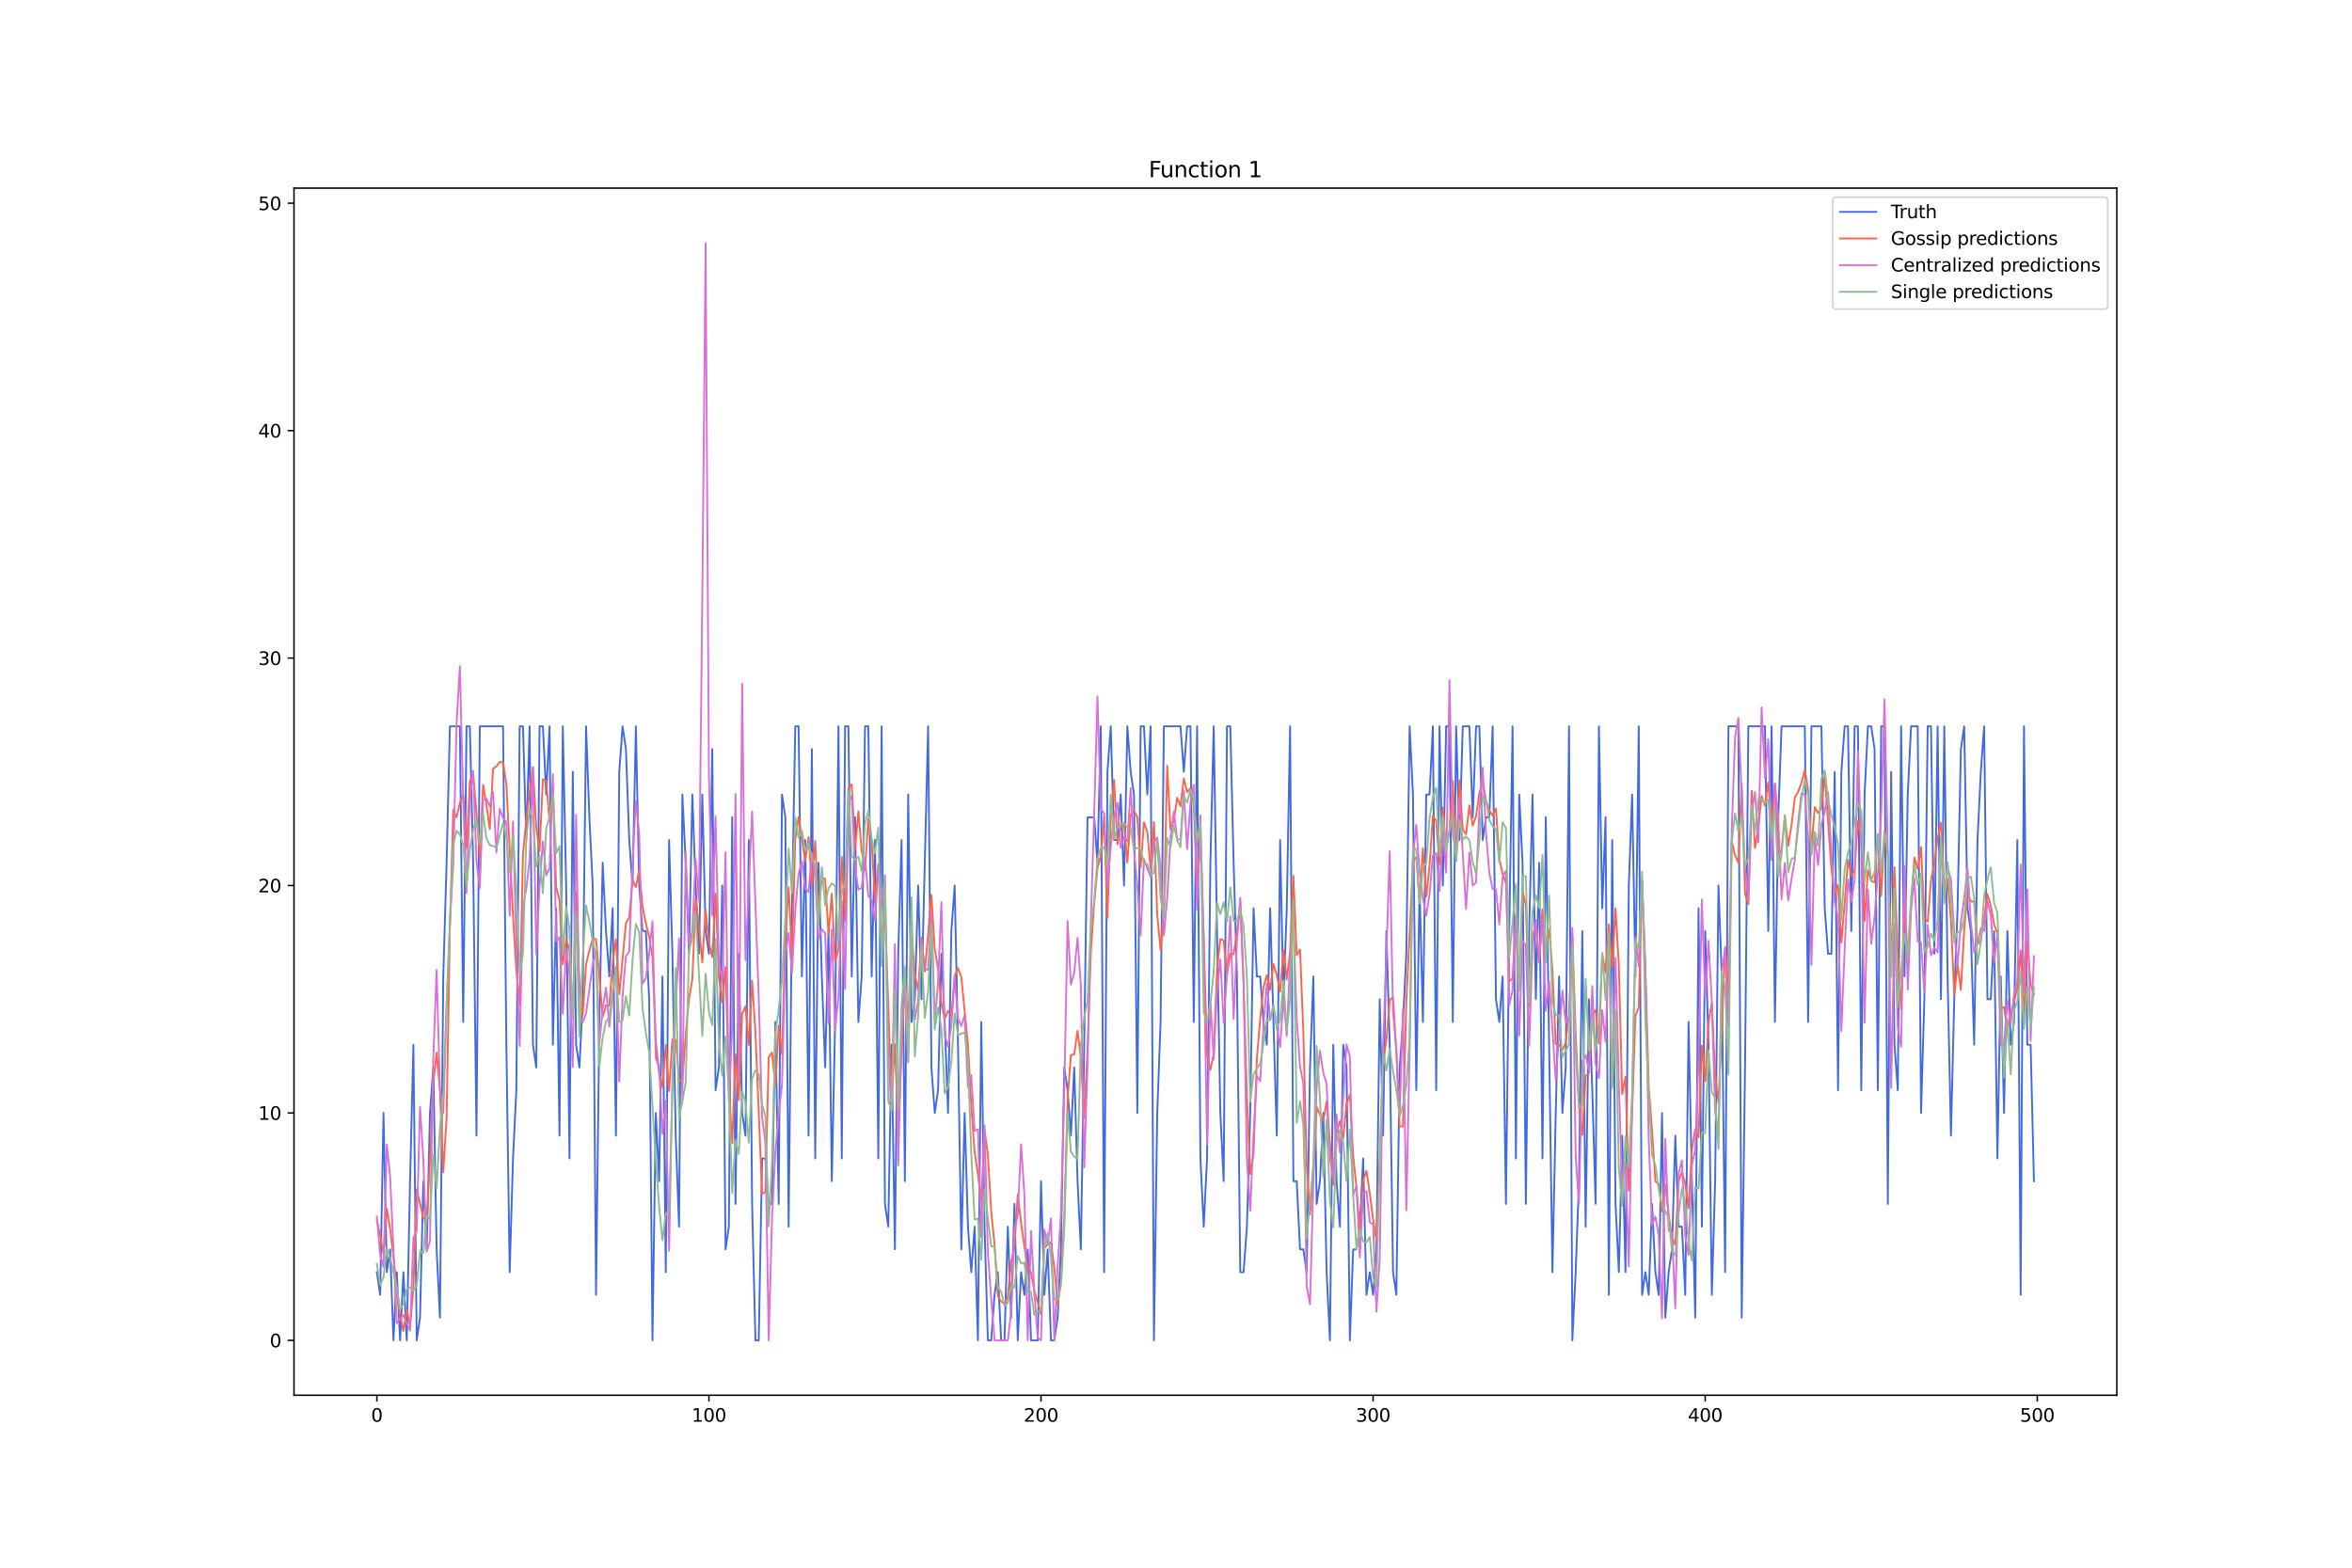 <?xml version="1.0" encoding="utf-8" standalone="no"?>
<!DOCTYPE svg PUBLIC "-//W3C//DTD SVG 1.1//EN"
  "http://www.w3.org/Graphics/SVG/1.1/DTD/svg11.dtd">
<svg xmlns:xlink="http://www.w3.org/1999/xlink" width="1296pt" height="864pt" viewBox="0 0 1296 864" xmlns="http://www.w3.org/2000/svg" version="1.1">
 <defs>
  <style type="text/css">*{stroke-linejoin: round; stroke-linecap: butt}</style>
 </defs>
 <g id="figure_1">
  <g id="patch_1">
   <path d="M 0 864 
L 1296 864 
L 1296 0 
L 0 0 
z
" style="fill: #ffffff"/>
  </g>
  <g id="axes_1">
   <g id="patch_2">
    <path d="M 162 768.96 
L 1166.4 768.96 
L 1166.4 103.68 
L 162 103.68 
z
" style="fill: #ffffff"/>
   </g>
   <g id="matplotlib.axis_1">
    <g id="xtick_1">
     <g id="line2d_1">
      <defs>
       <path id="m478f83da5d" d="M 0 0 
L 0 3.5 
" style="stroke: #000000; stroke-width: 0.8"/>
      </defs>
      <g>
       <use xlink:href="#m478f83da5d" x="207.655" y="768.96" style="stroke: #000000; stroke-width: 0.8"/>
      </g>
     </g>
     <g id="text_1">
      <!-- 0 -->
      <g transform="translate(204.473 783.558) scale(0.1 -0.1)">
       <defs>
        <path id="DejaVuSans-30" d="M 2034 4250 
Q 1547 4250 1301 3770 
Q 1056 3291 1056 2328 
Q 1056 1369 1301 889 
Q 1547 409 2034 409 
Q 2525 409 2770 889 
Q 3016 1369 3016 2328 
Q 3016 3291 2770 3770 
Q 2525 4250 2034 4250 
z
M 2034 4750 
Q 2819 4750 3233 4129 
Q 3647 3509 3647 2328 
Q 3647 1150 3233 529 
Q 2819 -91 2034 -91 
Q 1250 -91 836 529 
Q 422 1150 422 2328 
Q 422 3509 836 4129 
Q 1250 4750 2034 4750 
z
" transform="scale(0.016)"/>
       </defs>
       <use xlink:href="#DejaVuSans-30"/>
      </g>
     </g>
    </g>
    <g id="xtick_2">
     <g id="line2d_2">
      <g>
       <use xlink:href="#m478f83da5d" x="390.639" y="768.96" style="stroke: #000000; stroke-width: 0.8"/>
      </g>
     </g>
     <g id="text_2">
      <!-- 100 -->
      <g transform="translate(381.095 783.558) scale(0.1 -0.1)">
       <defs>
        <path id="DejaVuSans-31" d="M 794 531 
L 1825 531 
L 1825 4091 
L 703 3866 
L 703 4441 
L 1819 4666 
L 2450 4666 
L 2450 531 
L 3481 531 
L 3481 0 
L 794 0 
L 794 531 
z
" transform="scale(0.016)"/>
       </defs>
       <use xlink:href="#DejaVuSans-31"/>
       <use xlink:href="#DejaVuSans-30" x="63.623"/>
       <use xlink:href="#DejaVuSans-30" x="127.246"/>
      </g>
     </g>
    </g>
    <g id="xtick_3">
     <g id="line2d_3">
      <g>
       <use xlink:href="#m478f83da5d" x="573.623" y="768.96" style="stroke: #000000; stroke-width: 0.8"/>
      </g>
     </g>
     <g id="text_3">
      <!-- 200 -->
      <g transform="translate(564.079 783.558) scale(0.1 -0.1)">
       <defs>
        <path id="DejaVuSans-32" d="M 1228 531 
L 3431 531 
L 3431 0 
L 469 0 
L 469 531 
Q 828 903 1448 1529 
Q 2069 2156 2228 2338 
Q 2531 2678 2651 2914 
Q 2772 3150 2772 3378 
Q 2772 3750 2511 3984 
Q 2250 4219 1831 4219 
Q 1534 4219 1204 4116 
Q 875 4013 500 3803 
L 500 4441 
Q 881 4594 1212 4672 
Q 1544 4750 1819 4750 
Q 2544 4750 2975 4387 
Q 3406 4025 3406 3419 
Q 3406 3131 3298 2873 
Q 3191 2616 2906 2266 
Q 2828 2175 2409 1742 
Q 1991 1309 1228 531 
z
" transform="scale(0.016)"/>
       </defs>
       <use xlink:href="#DejaVuSans-32"/>
       <use xlink:href="#DejaVuSans-30" x="63.623"/>
       <use xlink:href="#DejaVuSans-30" x="127.246"/>
      </g>
     </g>
    </g>
    <g id="xtick_4">
     <g id="line2d_4">
      <g>
       <use xlink:href="#m478f83da5d" x="756.607" y="768.96" style="stroke: #000000; stroke-width: 0.8"/>
      </g>
     </g>
     <g id="text_4">
      <!-- 300 -->
      <g transform="translate(747.063 783.558) scale(0.1 -0.1)">
       <defs>
        <path id="DejaVuSans-33" d="M 2597 2516 
Q 3050 2419 3304 2112 
Q 3559 1806 3559 1356 
Q 3559 666 3084 287 
Q 2609 -91 1734 -91 
Q 1441 -91 1130 -33 
Q 819 25 488 141 
L 488 750 
Q 750 597 1062 519 
Q 1375 441 1716 441 
Q 2309 441 2620 675 
Q 2931 909 2931 1356 
Q 2931 1769 2642 2001 
Q 2353 2234 1838 2234 
L 1294 2234 
L 1294 2753 
L 1863 2753 
Q 2328 2753 2575 2939 
Q 2822 3125 2822 3475 
Q 2822 3834 2567 4026 
Q 2313 4219 1838 4219 
Q 1578 4219 1281 4162 
Q 984 4106 628 3988 
L 628 4550 
Q 988 4650 1302 4700 
Q 1616 4750 1894 4750 
Q 2613 4750 3031 4423 
Q 3450 4097 3450 3541 
Q 3450 3153 3228 2886 
Q 3006 2619 2597 2516 
z
" transform="scale(0.016)"/>
       </defs>
       <use xlink:href="#DejaVuSans-33"/>
       <use xlink:href="#DejaVuSans-30" x="63.623"/>
       <use xlink:href="#DejaVuSans-30" x="127.246"/>
      </g>
     </g>
    </g>
    <g id="xtick_5">
     <g id="line2d_5">
      <g>
       <use xlink:href="#m478f83da5d" x="939.591" y="768.96" style="stroke: #000000; stroke-width: 0.8"/>
      </g>
     </g>
     <g id="text_5">
      <!-- 400 -->
      <g transform="translate(930.047 783.558) scale(0.1 -0.1)">
       <defs>
        <path id="DejaVuSans-34" d="M 2419 4116 
L 825 1625 
L 2419 1625 
L 2419 4116 
z
M 2253 4666 
L 3047 4666 
L 3047 1625 
L 3713 1625 
L 3713 1100 
L 3047 1100 
L 3047 0 
L 2419 0 
L 2419 1100 
L 313 1100 
L 313 1709 
L 2253 4666 
z
" transform="scale(0.016)"/>
       </defs>
       <use xlink:href="#DejaVuSans-34"/>
       <use xlink:href="#DejaVuSans-30" x="63.623"/>
       <use xlink:href="#DejaVuSans-30" x="127.246"/>
      </g>
     </g>
    </g>
    <g id="xtick_6">
     <g id="line2d_6">
      <g>
       <use xlink:href="#m478f83da5d" x="1122.575" y="768.96" style="stroke: #000000; stroke-width: 0.8"/>
      </g>
     </g>
     <g id="text_6">
      <!-- 500 -->
      <g transform="translate(1113.032 783.558) scale(0.1 -0.1)">
       <defs>
        <path id="DejaVuSans-35" d="M 691 4666 
L 3169 4666 
L 3169 4134 
L 1269 4134 
L 1269 2991 
Q 1406 3038 1543 3061 
Q 1681 3084 1819 3084 
Q 2600 3084 3056 2656 
Q 3513 2228 3513 1497 
Q 3513 744 3044 326 
Q 2575 -91 1722 -91 
Q 1428 -91 1123 -41 
Q 819 9 494 109 
L 494 744 
Q 775 591 1075 516 
Q 1375 441 1709 441 
Q 2250 441 2565 725 
Q 2881 1009 2881 1497 
Q 2881 1984 2565 2268 
Q 2250 2553 1709 2553 
Q 1456 2553 1204 2497 
Q 953 2441 691 2322 
L 691 4666 
z
" transform="scale(0.016)"/>
       </defs>
       <use xlink:href="#DejaVuSans-35"/>
       <use xlink:href="#DejaVuSans-30" x="63.623"/>
       <use xlink:href="#DejaVuSans-30" x="127.246"/>
      </g>
     </g>
    </g>
   </g>
   <g id="matplotlib.axis_2">
    <g id="ytick_1">
     <g id="line2d_7">
      <defs>
       <path id="md6fd06bec3" d="M 0 0 
L -3.5 0 
" style="stroke: #000000; stroke-width: 0.8"/>
      </defs>
      <g>
       <use xlink:href="#md6fd06bec3" x="162" y="738.72" style="stroke: #000000; stroke-width: 0.8"/>
      </g>
     </g>
     <g id="text_7">
      <!-- 0 -->
      <g transform="translate(148.637 742.519) scale(0.1 -0.1)">
       <use xlink:href="#DejaVuSans-30"/>
      </g>
     </g>
    </g>
    <g id="ytick_2">
     <g id="line2d_8">
      <g>
       <use xlink:href="#md6fd06bec3" x="162" y="613.375" style="stroke: #000000; stroke-width: 0.8"/>
      </g>
     </g>
     <g id="text_8">
      <!-- 10 -->
      <g transform="translate(142.275 617.175) scale(0.1 -0.1)">
       <use xlink:href="#DejaVuSans-31"/>
       <use xlink:href="#DejaVuSans-30" x="63.623"/>
      </g>
     </g>
    </g>
    <g id="ytick_3">
     <g id="line2d_9">
      <g>
       <use xlink:href="#md6fd06bec3" x="162" y="488.031" style="stroke: #000000; stroke-width: 0.8"/>
      </g>
     </g>
     <g id="text_9">
      <!-- 20 -->
      <g transform="translate(142.275 491.83) scale(0.1 -0.1)">
       <use xlink:href="#DejaVuSans-32"/>
       <use xlink:href="#DejaVuSans-30" x="63.623"/>
      </g>
     </g>
    </g>
    <g id="ytick_4">
     <g id="line2d_10">
      <g>
       <use xlink:href="#md6fd06bec3" x="162" y="362.686" style="stroke: #000000; stroke-width: 0.8"/>
      </g>
     </g>
     <g id="text_10">
      <!-- 30 -->
      <g transform="translate(142.275 366.485) scale(0.1 -0.1)">
       <use xlink:href="#DejaVuSans-33"/>
       <use xlink:href="#DejaVuSans-30" x="63.623"/>
      </g>
     </g>
    </g>
    <g id="ytick_5">
     <g id="line2d_11">
      <g>
       <use xlink:href="#md6fd06bec3" x="162" y="237.341" style="stroke: #000000; stroke-width: 0.8"/>
      </g>
     </g>
     <g id="text_11">
      <!-- 40 -->
      <g transform="translate(142.275 241.14) scale(0.1 -0.1)">
       <use xlink:href="#DejaVuSans-34"/>
       <use xlink:href="#DejaVuSans-30" x="63.623"/>
      </g>
     </g>
    </g>
    <g id="ytick_6">
     <g id="line2d_12">
      <g>
       <use xlink:href="#md6fd06bec3" x="162" y="111.997" style="stroke: #000000; stroke-width: 0.8"/>
      </g>
     </g>
     <g id="text_12">
      <!-- 50 -->
      <g transform="translate(142.275 115.796) scale(0.1 -0.1)">
       <use xlink:href="#DejaVuSans-35"/>
       <use xlink:href="#DejaVuSans-30" x="63.623"/>
      </g>
     </g>
    </g>
   </g>
   <g id="line2d_13">
    <path d="M 207.655 701.117 
L 209.484 713.651 
L 211.314 613.375 
L 213.144 701.117 
L 214.974 688.582 
L 216.804 738.72 
L 218.634 701.117 
L 220.463 738.72 
L 222.293 701.117 
L 224.123 738.72 
L 225.953 650.979 
L 227.783 575.772 
L 229.613 738.72 
L 231.442 726.186 
L 233.272 650.979 
L 235.102 688.582 
L 236.932 613.375 
L 238.762 588.306 
L 240.592 688.582 
L 242.422 726.186 
L 244.251 538.169 
L 246.081 475.496 
L 247.911 400.289 
L 253.401 400.289 
L 255.23 563.237 
L 257.06 400.289 
L 258.89 400.289 
L 260.72 475.496 
L 262.55 625.91 
L 264.38 400.289 
L 277.189 400.289 
L 279.018 575.772 
L 280.848 701.117 
L 282.678 638.444 
L 284.508 600.841 
L 286.338 400.289 
L 288.168 400.289 
L 289.997 462.962 
L 291.827 400.289 
L 293.657 575.772 
L 295.487 588.306 
L 297.317 400.289 
L 299.147 400.289 
L 300.976 437.893 
L 302.806 400.289 
L 304.636 575.772 
L 306.466 500.565 
L 308.296 625.91 
L 310.126 400.289 
L 311.956 488.031 
L 313.785 638.444 
L 315.615 425.358 
L 317.445 575.772 
L 319.275 588.306 
L 321.105 550.703 
L 322.935 400.289 
L 324.764 450.427 
L 326.594 488.031 
L 328.424 713.651 
L 330.254 563.237 
L 332.084 475.496 
L 333.914 513.1 
L 335.743 538.169 
L 337.573 500.565 
L 339.403 625.91 
L 341.233 425.358 
L 343.063 400.289 
L 344.893 412.824 
L 346.723 462.962 
L 348.552 488.031 
L 350.382 400.289 
L 352.212 488.031 
L 354.042 513.1 
L 355.872 513.1 
L 357.702 550.703 
L 359.531 738.72 
L 361.361 613.375 
L 363.191 650.979 
L 365.021 538.169 
L 366.851 701.117 
L 368.681 462.962 
L 370.51 525.634 
L 372.34 625.91 
L 374.17 676.048 
L 376 437.893 
L 377.83 475.496 
L 379.66 525.634 
L 381.489 437.893 
L 383.319 488.031 
L 385.149 525.634 
L 386.979 437.893 
L 388.809 513.1 
L 390.639 525.634 
L 392.469 412.824 
L 394.298 600.841 
L 396.128 588.306 
L 397.958 488.031 
L 399.788 688.582 
L 401.618 676.048 
L 403.448 450.427 
L 405.277 663.513 
L 407.107 525.634 
L 408.937 613.375 
L 410.767 625.91 
L 412.597 462.962 
L 414.427 663.513 
L 416.256 738.72 
L 418.086 738.72 
L 419.916 638.444 
L 421.746 638.444 
L 423.576 663.513 
L 425.406 663.513 
L 427.236 563.237 
L 429.065 663.513 
L 430.895 437.893 
L 432.725 450.427 
L 434.555 676.048 
L 436.385 500.565 
L 438.215 400.289 
L 440.044 400.289 
L 441.874 538.169 
L 443.704 462.962 
L 445.534 625.91 
L 447.364 412.824 
L 449.194 638.444 
L 451.023 475.496 
L 452.853 538.169 
L 454.683 588.306 
L 456.513 513.1 
L 458.343 650.979 
L 460.173 563.237 
L 462.003 400.289 
L 463.832 638.444 
L 465.662 400.289 
L 467.492 400.289 
L 469.322 538.169 
L 471.152 450.427 
L 472.982 563.237 
L 474.811 538.169 
L 476.641 400.289 
L 478.471 400.289 
L 480.301 538.169 
L 482.131 462.962 
L 483.961 638.444 
L 485.79 400.289 
L 487.62 663.513 
L 489.45 676.048 
L 491.28 575.772 
L 493.11 688.582 
L 494.94 525.634 
L 496.77 462.962 
L 498.599 650.979 
L 500.429 437.893 
L 502.259 563.237 
L 504.089 550.703 
L 505.919 488.031 
L 507.749 550.703 
L 511.408 400.289 
L 513.238 588.306 
L 515.068 613.375 
L 516.898 600.841 
L 518.728 525.634 
L 520.557 563.237 
L 522.387 613.375 
L 524.217 513.1 
L 526.047 488.031 
L 527.877 575.772 
L 529.707 688.582 
L 531.536 613.375 
L 533.366 676.048 
L 535.196 701.117 
L 537.026 676.048 
L 538.856 738.72 
L 540.686 563.237 
L 542.516 676.048 
L 544.345 738.72 
L 546.175 738.72 
L 548.005 713.651 
L 549.835 701.117 
L 551.665 738.72 
L 553.495 738.72 
L 555.324 676.048 
L 557.154 726.186 
L 558.984 663.513 
L 560.814 738.72 
L 562.644 701.117 
L 564.474 713.651 
L 566.303 688.582 
L 568.133 738.72 
L 571.793 738.72 
L 573.623 650.979 
L 575.453 713.651 
L 577.283 688.582 
L 579.112 738.72 
L 580.942 738.72 
L 582.772 726.186 
L 584.602 688.582 
L 586.432 588.306 
L 588.262 600.841 
L 590.091 625.91 
L 591.921 588.306 
L 593.751 650.979 
L 595.581 688.582 
L 597.411 575.772 
L 599.241 450.427 
L 602.9 450.427 
L 604.73 475.496 
L 606.56 400.289 
L 608.39 701.117 
L 610.22 425.358 
L 612.05 400.289 
L 613.879 462.962 
L 615.709 462.962 
L 617.539 437.893 
L 619.369 488.031 
L 621.199 400.289 
L 623.029 425.358 
L 624.858 437.893 
L 626.688 613.375 
L 628.518 400.289 
L 630.348 400.289 
L 632.178 437.893 
L 634.008 400.289 
L 635.837 738.72 
L 637.667 613.375 
L 639.497 563.237 
L 641.327 400.289 
L 650.476 400.289 
L 652.306 425.358 
L 654.136 400.289 
L 655.966 400.289 
L 657.796 563.237 
L 659.625 400.289 
L 661.455 638.444 
L 663.285 676.048 
L 665.115 638.444 
L 666.945 475.496 
L 668.775 400.289 
L 670.604 513.1 
L 672.434 613.375 
L 674.264 650.979 
L 676.094 400.289 
L 677.924 400.289 
L 679.754 475.496 
L 681.583 538.169 
L 683.413 701.117 
L 685.243 701.117 
L 687.073 676.048 
L 688.903 613.375 
L 690.733 500.565 
L 692.563 538.169 
L 694.392 538.169 
L 696.222 563.237 
L 698.052 575.772 
L 699.882 500.565 
L 703.542 625.91 
L 705.371 462.962 
L 707.201 550.703 
L 709.031 500.565 
L 710.861 400.289 
L 712.691 650.979 
L 714.521 650.979 
L 716.35 688.582 
L 718.18 688.582 
L 720.01 701.117 
L 721.84 588.306 
L 723.67 538.169 
L 725.5 663.513 
L 727.33 650.979 
L 729.159 613.375 
L 730.989 701.117 
L 732.819 738.72 
L 734.649 575.772 
L 736.479 650.979 
L 738.309 676.048 
L 740.138 575.772 
L 741.968 588.306 
L 743.798 738.72 
L 745.628 688.582 
L 747.458 688.582 
L 749.288 676.048 
L 751.117 638.444 
L 752.947 713.651 
L 754.777 701.117 
L 756.607 713.651 
L 758.437 688.582 
L 760.267 550.703 
L 762.097 625.91 
L 763.926 513.1 
L 765.756 575.772 
L 767.586 701.117 
L 769.416 713.651 
L 771.246 588.306 
L 773.076 563.237 
L 774.905 525.634 
L 776.735 400.289 
L 778.565 437.893 
L 780.395 600.841 
L 782.225 488.031 
L 784.055 563.237 
L 785.884 437.893 
L 787.714 437.893 
L 789.544 400.289 
L 791.374 600.841 
L 793.204 400.289 
L 795.034 488.031 
L 796.864 400.289 
L 798.693 400.289 
L 800.523 563.237 
L 802.353 400.289 
L 804.183 462.962 
L 806.013 400.289 
L 809.672 400.289 
L 811.502 450.427 
L 813.332 400.289 
L 815.162 400.289 
L 816.992 462.962 
L 818.822 450.427 
L 820.651 450.427 
L 822.481 400.289 
L 824.311 550.703 
L 826.141 563.237 
L 827.971 538.169 
L 829.801 663.513 
L 831.63 513.1 
L 833.46 400.289 
L 835.29 638.444 
L 837.12 437.893 
L 838.95 475.496 
L 840.78 663.513 
L 842.61 513.1 
L 844.439 437.893 
L 846.269 550.703 
L 848.099 475.496 
L 849.929 638.444 
L 851.759 450.427 
L 855.418 701.117 
L 857.248 613.375 
L 859.078 538.169 
L 860.908 613.375 
L 862.738 588.306 
L 864.568 400.289 
L 866.397 738.72 
L 868.227 701.117 
L 870.057 650.979 
L 871.887 513.1 
L 873.717 676.048 
L 875.547 550.703 
L 877.377 600.841 
L 879.206 663.513 
L 881.036 400.289 
L 882.866 500.565 
L 884.696 450.427 
L 886.526 713.651 
L 888.356 462.962 
L 890.185 663.513 
L 892.015 701.117 
L 893.845 625.91 
L 895.675 701.117 
L 897.505 488.031 
L 899.335 437.893 
L 901.164 538.169 
L 902.994 400.289 
L 904.824 713.651 
L 906.654 701.117 
L 908.484 713.651 
L 910.314 663.513 
L 912.144 701.117 
L 913.973 713.651 
L 915.803 613.375 
L 917.633 726.186 
L 919.463 701.117 
L 921.293 688.582 
L 923.123 625.91 
L 924.952 676.048 
L 926.782 676.048 
L 928.612 713.651 
L 930.442 563.237 
L 932.272 650.979 
L 934.102 726.186 
L 935.931 500.565 
L 937.761 676.048 
L 939.591 513.1 
L 941.421 575.772 
L 943.251 713.651 
L 945.081 650.979 
L 946.911 488.031 
L 948.74 538.169 
L 950.57 701.117 
L 952.4 400.289 
L 957.89 400.289 
L 959.719 726.186 
L 961.549 588.306 
L 963.379 400.289 
L 972.528 400.289 
L 974.358 513.1 
L 976.188 400.289 
L 978.018 563.237 
L 979.848 450.427 
L 981.678 400.289 
L 994.486 400.289 
L 996.316 563.237 
L 998.146 400.289 
L 1003.636 400.289 
L 1005.465 500.565 
L 1007.295 525.634 
L 1009.125 525.634 
L 1010.955 425.358 
L 1012.785 600.841 
L 1014.615 425.358 
L 1016.444 400.289 
L 1018.274 400.289 
L 1020.104 513.1 
L 1021.934 400.289 
L 1023.764 400.289 
L 1025.594 600.841 
L 1027.424 437.893 
L 1029.253 400.289 
L 1031.083 400.289 
L 1032.913 412.824 
L 1034.743 600.841 
L 1036.573 400.289 
L 1038.403 400.289 
L 1040.232 663.513 
L 1042.062 425.358 
L 1043.892 575.772 
L 1045.722 600.841 
L 1047.552 400.289 
L 1049.382 538.169 
L 1051.211 437.893 
L 1053.041 400.289 
L 1056.701 400.289 
L 1058.531 613.375 
L 1060.361 550.703 
L 1062.191 400.289 
L 1064.02 400.289 
L 1065.85 525.634 
L 1067.68 400.289 
L 1069.51 550.703 
L 1071.34 400.289 
L 1073.17 538.169 
L 1074.999 625.91 
L 1076.829 550.703 
L 1078.659 500.565 
L 1080.489 412.824 
L 1082.319 400.289 
L 1084.149 500.565 
L 1085.978 513.1 
L 1087.808 575.772 
L 1089.638 462.962 
L 1091.468 425.358 
L 1093.298 400.289 
L 1095.128 550.703 
L 1096.958 550.703 
L 1098.787 513.1 
L 1100.617 638.444 
L 1102.447 538.169 
L 1104.277 613.375 
L 1106.107 513.1 
L 1107.937 575.772 
L 1109.766 563.237 
L 1111.596 462.962 
L 1113.426 713.651 
L 1115.256 400.289 
L 1117.086 575.772 
L 1118.916 575.772 
L 1120.745 650.979 
L 1120.745 650.979 
" clip-path="url(#p6e2a3f1373)" style="fill: none; stroke: #4169e1; stroke-linecap: square"/>
   </g>
   <g id="line2d_14">
    <path d="M 207.655 672.728 
L 209.484 680.861 
L 211.314 690.885 
L 213.144 666.069 
L 214.974 677.226 
L 216.804 692.479 
L 218.634 711.355 
L 220.463 725.22 
L 222.293 733.543 
L 224.123 721.664 
L 225.953 731.198 
L 227.783 710.024 
L 229.613 655.393 
L 231.442 663.109 
L 233.272 671.623 
L 235.102 672.567 
L 236.932 639.406 
L 238.762 596.455 
L 240.592 580.099 
L 242.422 601.462 
L 244.251 646.081 
L 246.081 616.094 
L 247.911 511.259 
L 249.741 446.372 
L 251.571 450.518 
L 253.401 442.309 
L 255.23 437.999 
L 257.06 467.48 
L 258.89 430.672 
L 260.72 426.36 
L 262.55 448.152 
L 264.38 473.101 
L 266.209 432.507 
L 268.039 443.523 
L 269.869 456.982 
L 271.699 423.58 
L 273.529 422.458 
L 275.359 419.891 
L 277.189 420.2 
L 279.018 432.005 
L 282.678 504.555 
L 284.508 534.992 
L 286.338 553.599 
L 288.168 470.761 
L 289.997 451.156 
L 291.827 436.495 
L 293.657 423.08 
L 295.487 456.198 
L 297.317 468.966 
L 299.147 429.438 
L 300.976 430.27 
L 302.806 452.53 
L 304.636 432.306 
L 306.466 488.975 
L 308.296 496.164 
L 310.126 531.45 
L 311.956 517.709 
L 313.785 523.58 
L 315.615 560.998 
L 317.445 491.361 
L 319.275 541.933 
L 321.105 559.498 
L 322.935 531.584 
L 324.764 523.721 
L 326.594 517.35 
L 328.424 517.548 
L 332.084 560.304 
L 333.914 554.136 
L 335.743 554.156 
L 337.573 530.654 
L 339.403 517.644 
L 341.233 547.955 
L 344.893 508.821 
L 346.723 505.533 
L 348.552 485.249 
L 350.382 488.904 
L 352.212 479.365 
L 354.042 499.508 
L 355.872 508.924 
L 357.702 516.357 
L 359.531 527.362 
L 361.361 573.997 
L 363.191 591.64 
L 365.021 599.133 
L 366.851 575.869 
L 368.681 601.361 
L 370.51 572.612 
L 372.34 573.159 
L 374.17 595.43 
L 376 595.975 
L 377.83 570.443 
L 379.66 550.34 
L 381.489 539.753 
L 383.319 495.231 
L 385.149 510.694 
L 386.979 530.557 
L 388.809 501.286 
L 390.639 519.689 
L 392.469 527.508 
L 394.298 492.451 
L 396.128 538.606 
L 397.958 552.366 
L 399.788 532.916 
L 401.618 598.521 
L 403.448 630.077 
L 405.277 581.198 
L 407.107 606.343 
L 408.937 558.798 
L 410.767 554.636 
L 412.597 576.003 
L 414.427 540.447 
L 416.256 568.828 
L 419.916 657.913 
L 421.746 657.112 
L 423.576 582.641 
L 425.406 580.043 
L 427.236 598.644 
L 429.065 565.276 
L 430.895 580.949 
L 432.725 516.176 
L 434.555 488.923 
L 436.385 525.432 
L 438.215 462.891 
L 440.044 450.181 
L 441.874 462.963 
L 443.704 474.507 
L 445.534 461.361 
L 447.364 487.412 
L 449.194 463.405 
L 451.023 503.033 
L 452.853 483.562 
L 454.683 484.491 
L 456.513 514.833 
L 458.343 492.558 
L 460.173 529.913 
L 462.003 523.049 
L 463.832 472.231 
L 465.662 507.536 
L 467.492 434.134 
L 469.322 432.282 
L 471.152 468.07 
L 472.982 447.201 
L 474.811 468.815 
L 476.641 479.614 
L 478.471 451.211 
L 480.301 463.822 
L 482.131 496.832 
L 483.961 476.256 
L 485.79 519.753 
L 487.62 501.774 
L 491.28 606.017 
L 493.11 575.325 
L 494.94 624.542 
L 496.77 579.244 
L 498.599 542.544 
L 500.429 563.261 
L 502.259 512.074 
L 504.089 536.852 
L 505.919 546.024 
L 507.749 516.776 
L 509.578 535.401 
L 511.408 515.149 
L 513.238 493.168 
L 515.068 523.263 
L 516.898 533.987 
L 518.728 553.273 
L 520.557 561.536 
L 522.387 557.153 
L 524.217 559.536 
L 526.047 537.811 
L 527.877 533.53 
L 529.707 538.492 
L 533.366 575.83 
L 535.196 609.53 
L 537.026 634.966 
L 538.856 647.066 
L 540.686 662.302 
L 542.516 622.807 
L 544.345 636.3 
L 546.175 667.496 
L 548.005 685.996 
L 549.835 714.27 
L 551.665 717.32 
L 553.495 718.57 
L 555.324 714.735 
L 557.154 695.55 
L 558.984 687.534 
L 560.814 658.241 
L 562.644 674.008 
L 564.474 687.246 
L 566.303 697.89 
L 568.133 701.387 
L 569.963 711.226 
L 573.623 724.408 
L 575.453 687.94 
L 577.283 685.777 
L 579.112 684.77 
L 580.942 698.421 
L 582.772 719.224 
L 584.602 706.093 
L 586.432 671.62 
L 588.262 605.931 
L 590.091 581.53 
L 591.921 580.95 
L 593.751 568.099 
L 595.581 583.085 
L 597.411 616.267 
L 599.241 578.527 
L 601.07 524.757 
L 602.9 497.939 
L 604.73 478.452 
L 606.56 471.657 
L 608.39 450.178 
L 610.22 505.94 
L 612.05 451.078 
L 613.879 429.858 
L 615.709 465.355 
L 617.539 456.035 
L 619.369 454.13 
L 621.199 475.417 
L 623.029 448.945 
L 624.858 446.817 
L 626.688 450.415 
L 628.518 478.004 
L 630.348 453.164 
L 632.178 458.439 
L 634.008 478.714 
L 635.837 452.994 
L 637.667 504.205 
L 639.497 523.724 
L 641.327 500.432 
L 643.157 422.012 
L 644.987 457.36 
L 646.817 452.029 
L 648.646 439.634 
L 650.476 444.297 
L 652.306 429.063 
L 654.136 436.527 
L 655.966 434.463 
L 657.796 443.333 
L 659.625 487.629 
L 661.455 463.196 
L 663.285 516.519 
L 665.115 581.844 
L 666.945 589.687 
L 668.775 580.733 
L 670.604 534.342 
L 672.434 517.534 
L 674.264 518.266 
L 676.094 537.185 
L 677.924 525.475 
L 679.754 525.999 
L 681.583 513.714 
L 683.413 497.439 
L 685.243 542.055 
L 687.073 604.67 
L 688.903 646.968 
L 690.733 635.927 
L 692.563 583.398 
L 694.392 561.45 
L 696.222 543.898 
L 698.052 537.435 
L 699.882 545.648 
L 701.712 531.317 
L 703.542 537.444 
L 705.371 546.468 
L 707.201 523.732 
L 709.031 539.827 
L 710.861 524.575 
L 712.691 482.671 
L 714.521 526.465 
L 716.35 523.331 
L 718.18 568.981 
L 720.01 642.153 
L 721.84 669.376 
L 723.67 647.093 
L 725.5 610.009 
L 727.33 614.443 
L 729.159 617.711 
L 730.989 606.989 
L 734.649 653.103 
L 736.479 623.439 
L 738.309 617.885 
L 740.138 627.645 
L 741.968 607.909 
L 743.798 603.505 
L 745.628 636.842 
L 747.458 654.799 
L 749.288 678.396 
L 751.117 650.22 
L 752.947 645.243 
L 754.777 657.594 
L 756.607 671.962 
L 758.437 683.327 
L 760.267 639.904 
L 762.097 583.462 
L 763.926 573.65 
L 765.756 551.101 
L 767.586 549.667 
L 769.416 579.534 
L 771.246 620.792 
L 773.076 620.798 
L 774.905 552.114 
L 776.735 514.583 
L 778.565 473.933 
L 780.395 472.496 
L 782.225 497.617 
L 784.055 467.449 
L 785.884 494.138 
L 787.714 477.201 
L 789.544 449.506 
L 791.374 452.459 
L 793.204 476.365 
L 795.034 445.15 
L 796.864 467.372 
L 798.693 457.989 
L 800.523 430.474 
L 802.353 472.313 
L 804.183 430.086 
L 806.013 457.049 
L 807.843 459.815 
L 809.672 443.809 
L 811.502 455.031 
L 813.332 449.857 
L 815.162 437.163 
L 816.992 430.701 
L 818.822 441.587 
L 820.651 446.451 
L 822.481 449.526 
L 824.311 445.605 
L 826.141 473.123 
L 827.971 481.647 
L 829.801 486.523 
L 831.63 540.837 
L 833.46 539.188 
L 835.29 505.698 
L 837.12 545.187 
L 838.95 491.134 
L 840.78 498.9 
L 842.61 554.429 
L 844.439 515.868 
L 846.269 510.182 
L 848.099 530.349 
L 849.929 501.058 
L 851.759 524.048 
L 853.589 512.232 
L 855.418 534.773 
L 857.248 575.527 
L 859.078 575.831 
L 860.908 578.663 
L 862.738 574.813 
L 864.568 558.379 
L 866.397 515.32 
L 868.227 569.329 
L 870.057 609.9 
L 871.887 625.47 
L 873.717 593.081 
L 875.547 591.419 
L 877.377 559.166 
L 879.206 556.546 
L 881.036 575.092 
L 882.866 525.651 
L 884.696 535.99 
L 886.526 509.348 
L 888.356 532.946 
L 890.185 500.599 
L 892.015 531.568 
L 893.845 602.938 
L 895.675 593.503 
L 897.505 656.192 
L 899.335 613.626 
L 901.164 559.736 
L 902.994 555.119 
L 904.824 485.763 
L 906.654 535.33 
L 908.484 598.923 
L 910.314 622.997 
L 912.144 651.122 
L 913.973 652.585 
L 915.803 667.588 
L 917.633 653.006 
L 919.463 669.181 
L 921.293 682.468 
L 923.123 686.015 
L 924.952 650.889 
L 926.782 645.95 
L 928.612 652.269 
L 930.442 665.794 
L 932.272 633.402 
L 934.102 622.215 
L 935.931 626.701 
L 937.761 576.248 
L 939.591 595.967 
L 941.421 563.243 
L 943.251 552.764 
L 945.081 592.486 
L 946.911 607.699 
L 948.74 567.582 
L 950.57 521.988 
L 952.4 549.369 
L 954.23 463.653 
L 956.06 471.523 
L 957.89 475.439 
L 959.719 432.016 
L 961.549 492.363 
L 963.379 498.338 
L 965.209 435.8 
L 967.039 467.399 
L 968.869 456.079 
L 970.698 438.73 
L 972.528 444.03 
L 974.358 431.237 
L 976.188 455.949 
L 978.018 432.04 
L 979.848 470.476 
L 981.678 468.324 
L 983.507 449.873 
L 985.337 466.123 
L 987.167 454.631 
L 988.997 439.451 
L 990.827 436.383 
L 992.657 431.361 
L 994.486 424.153 
L 996.316 435.283 
L 998.146 467.74 
L 999.976 444.814 
L 1001.806 448.043 
L 1003.636 445.568 
L 1005.465 427.006 
L 1009.125 478.639 
L 1010.955 493.067 
L 1012.785 487.665 
L 1014.615 519.531 
L 1016.444 497.892 
L 1018.274 473.783 
L 1020.104 482.844 
L 1021.934 479.192 
L 1023.764 452.692 
L 1025.594 461.719 
L 1027.424 507.565 
L 1029.253 479.539 
L 1031.083 485.622 
L 1032.913 486.232 
L 1034.743 459.909 
L 1036.573 493.716 
L 1038.403 458.264 
L 1040.232 471.291 
L 1042.062 530.188 
L 1043.892 477.944 
L 1045.722 526.337 
L 1047.552 556.387 
L 1049.382 499.443 
L 1051.211 528.03 
L 1053.041 498.101 
L 1054.871 472.691 
L 1056.701 478.945 
L 1058.531 466.815 
L 1060.361 506.124 
L 1062.191 507.882 
L 1064.02 485.205 
L 1065.85 475.781 
L 1067.68 462.013 
L 1069.51 453.481 
L 1071.34 488.821 
L 1073.17 484.253 
L 1074.999 507.058 
L 1076.829 548.125 
L 1078.659 531.723 
L 1080.489 545.49 
L 1082.319 512.405 
L 1084.149 492.023 
L 1085.978 496.784 
L 1087.808 496.898 
L 1089.638 520.374 
L 1091.468 518.095 
L 1095.128 492.791 
L 1096.958 499.064 
L 1098.787 509.581 
L 1100.617 514.29 
L 1102.447 555.52 
L 1104.277 555.105 
L 1106.107 567.501 
L 1107.937 558.525 
L 1109.766 552.037 
L 1111.596 544.617 
L 1113.426 523.803 
L 1115.256 560.163 
L 1117.086 519.487 
L 1118.916 542.335 
L 1120.745 548.239 
L 1120.745 548.239 
" clip-path="url(#p6e2a3f1373)" style="fill: none; stroke: #ff6347; stroke-linecap: square"/>
   </g>
   <g id="line2d_15">
    <path d="M 207.655 670.354 
L 209.484 691.583 
L 211.314 698.328 
L 213.144 630.827 
L 214.974 648.433 
L 218.634 729.286 
L 220.463 726.643 
L 222.293 724.717 
L 224.123 729.306 
L 225.953 733.328 
L 227.783 682.255 
L 229.613 678.251 
L 231.442 610.063 
L 233.272 638.879 
L 235.102 689.81 
L 236.932 684.117 
L 238.762 582.877 
L 240.592 534.594 
L 242.422 599.829 
L 244.251 613.529 
L 246.081 555.518 
L 247.911 508.275 
L 249.741 477.157 
L 251.571 398.997 
L 253.401 367.19 
L 255.23 440.825 
L 257.06 492.083 
L 258.89 440.003 
L 260.72 424.845 
L 262.55 475.054 
L 264.38 489.612 
L 266.209 440.512 
L 268.039 440.253 
L 269.869 444.38 
L 271.699 436.417 
L 273.529 469.775 
L 275.359 445.746 
L 277.189 450.83 
L 279.018 453.032 
L 280.848 504.781 
L 282.678 452.654 
L 284.508 520.642 
L 286.338 576.496 
L 288.168 499.378 
L 289.997 489.887 
L 291.827 473.879 
L 293.657 422.63 
L 295.487 526.032 
L 297.317 488.387 
L 299.147 463.634 
L 300.976 482.548 
L 302.806 478.509 
L 304.636 426.625 
L 306.466 518.595 
L 308.296 516.635 
L 310.126 558.67 
L 311.956 523.314 
L 313.785 536.918 
L 315.615 588.079 
L 317.445 449.16 
L 319.275 560.463 
L 321.105 563.358 
L 322.935 558.603 
L 326.594 531.516 
L 328.424 524.295 
L 330.254 574.955 
L 332.084 556.304 
L 333.914 544.368 
L 335.743 565.775 
L 337.573 547.987 
L 339.403 532.685 
L 341.233 596.092 
L 343.063 548.734 
L 344.893 526.948 
L 346.723 524.426 
L 348.552 475.818 
L 350.382 441.462 
L 352.212 459.667 
L 354.042 542.208 
L 355.872 539.053 
L 357.702 525.764 
L 359.531 507.652 
L 361.361 583.224 
L 363.191 587.859 
L 365.021 624.807 
L 366.851 606.63 
L 368.681 689.42 
L 370.51 593.608 
L 374.17 517.192 
L 376 606.03 
L 377.83 469.783 
L 379.66 520.705 
L 381.489 513.023 
L 383.319 473.545 
L 385.149 496.891 
L 386.979 329.918 
L 388.809 133.92 
L 390.639 427.905 
L 392.469 504.459 
L 394.298 450.02 
L 396.128 530.351 
L 397.958 540.844 
L 399.788 469.68 
L 401.618 607.172 
L 403.448 565.919 
L 405.277 437.606 
L 407.107 594.361 
L 408.937 376.905 
L 410.767 529.195 
L 414.427 447.203 
L 418.086 549.88 
L 419.916 615.818 
L 421.746 629.376 
L 423.576 738.72 
L 425.406 671.336 
L 427.236 634.968 
L 429.065 614.004 
L 430.895 598.133 
L 432.725 526.211 
L 434.555 514.025 
L 436.385 535.785 
L 438.215 501.974 
L 440.044 481.564 
L 441.874 474.635 
L 443.704 489.874 
L 445.534 491.608 
L 447.364 470.026 
L 449.194 483.852 
L 451.023 517.22 
L 452.853 512.116 
L 454.683 514.373 
L 456.513 564.006 
L 458.343 512.252 
L 460.173 567.985 
L 462.003 548.844 
L 463.832 496.352 
L 465.662 545.169 
L 467.492 441.387 
L 469.322 439.086 
L 471.152 478.178 
L 472.982 490.273 
L 474.811 489.363 
L 476.641 472.933 
L 478.471 493.783 
L 480.301 495.983 
L 482.131 507.323 
L 483.961 479.108 
L 485.79 498.915 
L 487.62 482.497 
L 489.45 582.562 
L 491.28 612.123 
L 493.11 520.307 
L 494.94 642.241 
L 496.77 569.404 
L 498.599 542.579 
L 500.429 585.204 
L 502.259 511.36 
L 504.089 561.76 
L 505.919 551.65 
L 507.749 517.928 
L 509.578 534.08 
L 511.408 534.497 
L 513.238 502.103 
L 515.068 562.025 
L 516.898 541.721 
L 518.728 497.127 
L 520.557 570.56 
L 522.387 576.824 
L 524.217 565.402 
L 526.047 538.525 
L 527.877 561.45 
L 529.707 565.438 
L 531.536 559.219 
L 533.366 599.328 
L 535.196 592.472 
L 537.026 623.204 
L 538.856 622.375 
L 540.686 681.739 
L 542.516 620.232 
L 544.345 690.294 
L 546.175 715.707 
L 548.005 738.72 
L 555.324 738.72 
L 557.154 723.239 
L 558.984 677.013 
L 560.814 669.797 
L 562.644 630.609 
L 564.474 658.675 
L 566.303 738.72 
L 568.133 678.382 
L 569.963 712.702 
L 571.793 737.306 
L 573.623 738.72 
L 575.453 677.654 
L 577.283 685.922 
L 579.112 671.472 
L 580.942 738.72 
L 582.772 698.101 
L 584.602 668.956 
L 586.432 601.91 
L 588.262 507.613 
L 590.091 542.599 
L 591.921 536.182 
L 593.751 516.908 
L 595.581 542.973 
L 597.411 643.47 
L 599.241 587.682 
L 601.07 507.858 
L 602.9 449.094 
L 604.73 383.795 
L 606.56 446.075 
L 608.39 448.142 
L 610.22 488.422 
L 612.05 466.668 
L 613.879 449.582 
L 615.709 442.387 
L 617.539 467.128 
L 619.369 461.266 
L 621.199 463.701 
L 623.029 434.384 
L 624.858 468.931 
L 626.688 487.902 
L 628.518 515.587 
L 630.348 473.46 
L 632.178 478.757 
L 634.008 483.308 
L 635.837 464.799 
L 637.667 461.445 
L 639.497 478.579 
L 641.327 515.495 
L 643.157 494.917 
L 644.987 461.763 
L 646.817 447.298 
L 648.646 462.496 
L 650.476 462.737 
L 652.306 435.73 
L 654.136 467.93 
L 655.966 442.893 
L 657.796 432.614 
L 659.625 501.144 
L 661.455 449.409 
L 663.285 520.912 
L 665.115 630.629 
L 666.945 551.172 
L 668.775 583.969 
L 670.604 545.668 
L 672.434 528.786 
L 674.264 563.905 
L 676.094 537.491 
L 677.924 505.02 
L 679.754 561.628 
L 681.583 519.391 
L 683.413 494.823 
L 685.243 541.459 
L 687.073 639.457 
L 688.903 667.211 
L 690.733 625.239 
L 692.563 592.901 
L 694.392 595.839 
L 696.222 565.423 
L 698.052 541.957 
L 699.882 561.937 
L 701.712 554.76 
L 705.371 577.07 
L 707.201 550.514 
L 709.031 570.987 
L 710.861 529.228 
L 712.691 507.038 
L 714.521 561.28 
L 716.35 587.845 
L 718.18 597.013 
L 720.01 708.688 
L 721.84 718.819 
L 723.67 651.321 
L 725.5 598.875 
L 727.33 579.158 
L 729.159 591.264 
L 730.989 597.313 
L 732.819 638.445 
L 734.649 650.061 
L 736.479 614.182 
L 738.309 635.177 
L 741.968 575.533 
L 743.798 582.166 
L 745.628 658.417 
L 747.458 653.632 
L 749.288 693.041 
L 751.117 657.694 
L 752.947 656.558 
L 754.777 673.609 
L 756.607 674.784 
L 758.437 722.931 
L 760.267 693.673 
L 762.097 576.829 
L 763.926 526.749 
L 765.756 469.043 
L 767.586 557.551 
L 769.416 578.947 
L 771.246 614.104 
L 773.076 556.092 
L 774.905 667.079 
L 776.735 578.471 
L 778.565 472.174 
L 780.395 454.505 
L 782.225 480.868 
L 784.055 495.11 
L 785.884 504.581 
L 787.714 492.82 
L 789.544 471.321 
L 791.374 470.246 
L 793.204 491.052 
L 795.034 458.222 
L 796.864 481.006 
L 798.693 374.826 
L 800.523 459.967 
L 802.353 470.605 
L 804.183 439.637 
L 807.843 501.014 
L 809.672 469.756 
L 811.502 488.067 
L 813.332 486.419 
L 815.162 447.026 
L 816.992 423.043 
L 818.822 458.999 
L 820.651 481.049 
L 822.481 490.05 
L 824.311 490.011 
L 826.141 509.536 
L 827.971 483.276 
L 829.801 479.857 
L 831.63 553.998 
L 833.46 545.72 
L 835.29 503.866 
L 837.12 570.746 
L 838.95 518.334 
L 840.78 521.149 
L 842.61 576.446 
L 844.439 521.248 
L 846.269 506.945 
L 848.099 529.252 
L 849.929 507.276 
L 851.759 557.165 
L 853.589 540.682 
L 855.418 567.03 
L 857.248 595.377 
L 860.908 545.912 
L 862.738 563.221 
L 864.568 563.291 
L 866.397 511.436 
L 868.227 637.018 
L 870.057 663.788 
L 871.887 584.8 
L 873.717 581.448 
L 875.547 590.263 
L 877.377 543.466 
L 879.206 586.363 
L 881.036 594.238 
L 882.866 556.778 
L 884.696 574.222 
L 886.526 520.99 
L 888.356 597.821 
L 890.185 527.882 
L 892.015 597.306 
L 893.845 653.816 
L 895.675 640.463 
L 897.505 698.003 
L 901.164 516.598 
L 902.994 532.584 
L 904.824 485.241 
L 906.654 534.239 
L 908.484 628.477 
L 910.314 675.367 
L 912.144 670.466 
L 913.973 680.797 
L 915.803 726.625 
L 917.633 627.75 
L 919.463 678.08 
L 921.293 679.249 
L 923.123 721.087 
L 924.952 646.842 
L 926.782 639.542 
L 928.612 681.006 
L 930.442 691.634 
L 932.272 642.224 
L 934.102 633.66 
L 935.931 585.232 
L 937.761 495.764 
L 939.591 550.212 
L 941.421 518.424 
L 943.251 552.147 
L 945.081 612.421 
L 946.911 625.256 
L 948.74 535.404 
L 950.57 522.861 
L 952.4 566.841 
L 954.23 457.356 
L 956.06 406.178 
L 957.89 395.57 
L 959.719 438.508 
L 961.549 478.154 
L 963.379 496.319 
L 965.209 447.557 
L 967.039 436.435 
L 968.869 464.309 
L 970.698 389.831 
L 972.528 428.727 
L 974.358 407.358 
L 976.188 474.075 
L 978.018 431.643 
L 979.848 450.933 
L 981.678 495.602 
L 983.507 475.596 
L 985.337 496.218 
L 987.167 484.431 
L 988.997 473.661 
L 990.827 452.533 
L 992.657 437.306 
L 994.486 437.83 
L 996.316 461.211 
L 998.146 531.802 
L 999.976 460.945 
L 1001.806 476.813 
L 1003.636 454.213 
L 1005.465 447.257 
L 1007.295 436.64 
L 1009.125 470.276 
L 1010.955 497.104 
L 1012.785 505.498 
L 1014.615 568.214 
L 1016.444 523.064 
L 1018.274 484.792 
L 1020.104 496.856 
L 1021.934 485.248 
L 1023.764 414.108 
L 1025.594 466.947 
L 1027.424 563.62 
L 1029.253 490.299 
L 1031.083 520.181 
L 1032.913 505.349 
L 1034.743 481.168 
L 1036.573 448.43 
L 1038.403 385.458 
L 1040.232 470.589 
L 1042.062 599.58 
L 1043.892 509.304 
L 1045.722 566.249 
L 1047.552 576.899 
L 1049.382 477.268 
L 1051.211 545.381 
L 1053.041 501.423 
L 1054.871 484.062 
L 1056.701 518.935 
L 1058.531 519.366 
L 1060.361 547.118 
L 1062.191 509.784 
L 1064.02 526.537 
L 1065.85 522.291 
L 1067.68 524.849 
L 1069.51 465.71 
L 1071.34 493.215 
L 1073.17 478.356 
L 1074.999 484.347 
L 1076.829 514.323 
L 1078.659 531.446 
L 1080.489 508.297 
L 1082.319 495.087 
L 1084.149 478.372 
L 1085.978 508.103 
L 1087.808 525.074 
L 1089.638 520.321 
L 1091.468 511.517 
L 1093.298 513.069 
L 1095.128 496.576 
L 1096.958 504.261 
L 1098.787 530.268 
L 1100.617 514.937 
L 1102.447 576.368 
L 1104.277 576.21 
L 1106.107 551.408 
L 1107.937 564.28 
L 1109.766 548.094 
L 1111.596 539.869 
L 1113.426 476.461 
L 1115.256 546.824 
L 1117.086 490.308 
L 1118.916 573.709 
L 1120.745 526.945 
L 1120.745 526.945 
" clip-path="url(#p6e2a3f1373)" style="fill: none; stroke: #da70d6; stroke-linecap: square"/>
   </g>
   <g id="line2d_16">
    <path d="M 207.655 696.473 
L 209.484 708.3 
L 211.314 704.074 
L 213.144 687.86 
L 214.974 693.332 
L 216.804 701.163 
L 218.634 709.79 
L 220.463 721.653 
L 222.293 718.727 
L 224.123 710.528 
L 225.953 709.457 
L 227.783 711.479 
L 229.613 708.353 
L 231.442 689.445 
L 233.272 690.592 
L 235.102 669.922 
L 236.932 672.073 
L 238.762 636.304 
L 240.592 654.953 
L 242.422 621.782 
L 244.251 603.742 
L 246.081 552.757 
L 249.741 465.906 
L 251.571 457.78 
L 253.401 459.937 
L 255.23 465.507 
L 257.06 488.357 
L 258.89 468.108 
L 260.72 457.157 
L 262.55 451.481 
L 264.38 465.325 
L 266.209 448.659 
L 268.039 461.962 
L 269.869 465.801 
L 271.699 466.195 
L 273.529 467.26 
L 277.189 453.756 
L 279.018 461.54 
L 280.848 481.057 
L 282.678 460.336 
L 284.508 489.317 
L 286.338 536.456 
L 288.168 525.461 
L 289.997 461.172 
L 291.827 445.866 
L 293.657 451.449 
L 295.487 477.625 
L 297.317 471.46 
L 299.147 492.174 
L 300.976 456.573 
L 302.806 450.374 
L 304.636 437.636 
L 306.466 470.256 
L 308.296 466.367 
L 310.126 526.244 
L 311.956 499.682 
L 313.785 511.764 
L 315.615 560.531 
L 317.445 503.128 
L 319.275 571.43 
L 321.105 527.601 
L 322.935 499.107 
L 324.764 507.946 
L 326.594 518.482 
L 328.424 527.292 
L 330.254 587.645 
L 332.084 571.802 
L 333.914 562.925 
L 335.743 560.62 
L 337.573 545.563 
L 339.403 534.338 
L 341.233 563.278 
L 343.063 562.301 
L 344.893 548.946 
L 346.723 559.712 
L 348.552 528.667 
L 350.382 509.223 
L 352.212 513.829 
L 354.042 555.632 
L 355.872 569.286 
L 357.702 579.886 
L 361.361 639.14 
L 363.191 665.171 
L 365.021 683.547 
L 366.851 668.845 
L 368.681 667.436 
L 370.51 602.58 
L 372.34 533.522 
L 374.17 616.51 
L 377.83 596.925 
L 379.66 523.741 
L 381.489 517.059 
L 383.319 502.962 
L 386.979 571.008 
L 388.809 536.658 
L 390.639 557.756 
L 392.469 565.03 
L 394.298 517.596 
L 396.128 574.084 
L 397.958 592.866 
L 399.788 571.259 
L 401.618 602.491 
L 403.448 657.557 
L 405.277 628.297 
L 407.107 636.057 
L 408.937 601.435 
L 410.767 607.421 
L 412.597 629.819 
L 414.427 594.457 
L 416.256 589.873 
L 418.086 591.888 
L 419.916 608.777 
L 421.746 615.361 
L 423.576 675.917 
L 425.406 640.073 
L 427.236 569.37 
L 429.065 556.523 
L 430.895 540.089 
L 432.725 506.646 
L 434.555 467.702 
L 436.385 492.157 
L 438.215 450.307 
L 440.044 461.682 
L 441.874 457.929 
L 443.704 468.908 
L 445.534 464.787 
L 447.364 473.508 
L 449.194 476.396 
L 451.023 509.064 
L 452.853 477.87 
L 454.683 498.89 
L 456.513 489.46 
L 458.343 486.824 
L 460.173 488.37 
L 462.003 518.414 
L 463.832 491.487 
L 465.662 487.003 
L 467.492 435.665 
L 469.322 471.884 
L 471.152 473.836 
L 472.982 472.193 
L 474.811 480.186 
L 476.641 454.015 
L 478.471 446.591 
L 480.301 462.095 
L 482.131 470.22 
L 483.961 456.128 
L 485.79 532.344 
L 487.62 483.107 
L 489.45 606.711 
L 491.28 612.098 
L 493.11 545.417 
L 494.94 611.115 
L 496.77 553.991 
L 498.599 532.667 
L 500.429 585.554 
L 502.259 494.474 
L 504.089 582.202 
L 505.919 559.814 
L 507.749 521.908 
L 509.578 561.028 
L 511.408 546.393 
L 513.238 509.15 
L 515.068 567.481 
L 516.898 555.252 
L 518.728 566.989 
L 520.557 602.574 
L 522.387 599.102 
L 524.217 585.026 
L 526.047 558.409 
L 527.877 570.467 
L 531.536 568.946 
L 533.366 584.803 
L 535.196 635.718 
L 537.026 672.12 
L 538.856 671.612 
L 540.686 694.246 
L 542.516 655.272 
L 544.345 671.591 
L 546.175 686.817 
L 548.005 687.177 
L 549.835 709.406 
L 551.665 711.882 
L 553.495 719.689 
L 555.324 718.075 
L 557.154 708.599 
L 558.984 709.554 
L 560.814 692.282 
L 562.644 696.412 
L 564.474 695.859 
L 566.303 712.406 
L 568.133 711.857 
L 569.963 724.725 
L 571.793 722.867 
L 573.623 721.89 
L 575.453 687.55 
L 577.283 679.552 
L 579.112 693.039 
L 580.942 716.277 
L 582.772 716.459 
L 584.602 708.538 
L 586.432 677.414 
L 588.262 613.277 
L 590.091 634.671 
L 591.921 637.551 
L 593.751 638.686 
L 595.581 575.95 
L 597.411 560.524 
L 599.241 551.846 
L 601.07 510.257 
L 602.9 497.152 
L 604.73 473.099 
L 606.56 467.19 
L 608.39 466.793 
L 610.22 476.168 
L 612.05 438.011 
L 613.879 462.275 
L 615.709 456.23 
L 617.539 454.368 
L 619.369 453.665 
L 621.199 455.967 
L 623.029 456.484 
L 624.858 468.282 
L 626.688 467.329 
L 628.518 467.833 
L 630.348 475.909 
L 632.178 476.229 
L 634.008 482.112 
L 635.837 481.104 
L 637.667 463.34 
L 639.497 495.038 
L 641.327 506.014 
L 643.157 461.904 
L 644.987 466.942 
L 646.817 454.916 
L 648.646 463.086 
L 650.476 466.898 
L 652.306 438.973 
L 654.136 442.22 
L 655.966 435.256 
L 657.796 440.549 
L 659.625 464.291 
L 661.455 453.25 
L 663.285 557.933 
L 665.115 563.268 
L 666.945 553.12 
L 668.775 535.784 
L 670.604 497.546 
L 672.434 503.826 
L 674.264 497.27 
L 676.094 507.943 
L 677.924 489.067 
L 679.754 507.534 
L 681.583 507.764 
L 683.413 500.963 
L 685.243 510.58 
L 687.073 538.416 
L 688.903 606.964 
L 690.733 592.134 
L 692.563 588.668 
L 694.392 586.412 
L 696.222 575.171 
L 698.052 562.034 
L 699.882 562.255 
L 701.712 553.914 
L 703.542 566.293 
L 705.371 562.652 
L 707.201 540.481 
L 709.031 568.179 
L 710.861 551.035 
L 712.691 496.225 
L 714.521 618.776 
L 716.35 606.951 
L 718.18 620.457 
L 720.01 682.292 
L 723.67 641.703 
L 725.5 576.407 
L 727.33 605.348 
L 729.159 648.737 
L 730.989 617.18 
L 732.819 662.031 
L 734.649 676.544 
L 736.479 629.198 
L 738.309 622.772 
L 740.138 629.547 
L 741.968 650.943 
L 743.798 622.392 
L 745.628 658.589 
L 747.458 688.449 
L 749.288 677.58 
L 751.117 684.193 
L 752.947 684.582 
L 754.777 681.788 
L 756.607 704.052 
L 758.437 709.283 
L 760.267 640.309 
L 762.097 580.408 
L 763.926 589.987 
L 765.756 578.004 
L 767.586 590.519 
L 769.416 600.601 
L 771.246 615.196 
L 773.076 609.179 
L 774.905 598.026 
L 776.735 572.771 
L 778.565 467.503 
L 780.395 467.871 
L 782.225 497.827 
L 784.055 477.648 
L 785.884 475.906 
L 787.714 450.976 
L 789.544 439.55 
L 791.374 434.059 
L 793.204 471.695 
L 795.034 449.768 
L 796.864 468.259 
L 798.693 457.613 
L 800.523 448.844 
L 802.353 474.789 
L 804.183 452.002 
L 806.013 462.666 
L 807.843 461.014 
L 809.672 463.127 
L 811.502 475.076 
L 813.332 481.468 
L 815.162 463.156 
L 816.992 438.742 
L 818.822 440.898 
L 820.651 452.058 
L 822.481 455.36 
L 824.311 456.953 
L 826.141 475.51 
L 827.971 453.103 
L 829.801 456.435 
L 831.63 527.83 
L 833.46 508.58 
L 835.29 487.291 
L 837.12 546.222 
L 838.95 482.545 
L 840.78 483.031 
L 842.61 552.818 
L 844.439 502.58 
L 846.269 493.344 
L 848.099 500.573 
L 849.929 471.255 
L 851.759 530.381 
L 853.589 493.578 
L 855.418 552.349 
L 857.248 559.689 
L 859.078 559.569 
L 860.908 582.739 
L 862.738 578.955 
L 864.568 575.755 
L 866.397 520.847 
L 868.227 579.937 
L 870.057 610.454 
L 871.887 608.721 
L 873.717 539.457 
L 875.547 579.031 
L 877.377 560.946 
L 879.206 579.037 
L 881.036 567.929 
L 882.866 525.202 
L 884.696 550.938 
L 886.526 513.751 
L 888.356 599.811 
L 890.185 556.892 
L 892.015 643.727 
L 893.845 664.653 
L 895.675 626.291 
L 897.505 643.322 
L 899.335 602.956 
L 901.164 518.043 
L 902.994 523.239 
L 904.824 480.385 
L 906.654 561.997 
L 908.484 603.373 
L 910.314 636.745 
L 912.144 642.258 
L 913.973 655.487 
L 915.803 663.968 
L 919.463 671.311 
L 921.293 689.615 
L 923.123 691.902 
L 924.952 669.532 
L 926.782 655.053 
L 928.612 663.507 
L 930.442 684.171 
L 932.272 694.863 
L 934.102 654.237 
L 935.931 655.113 
L 937.761 624.037 
L 939.591 624.615 
L 941.421 578.967 
L 943.251 602.209 
L 945.081 604.815 
L 946.911 633.252 
L 948.74 535.584 
L 950.57 544.172 
L 952.4 592.356 
L 954.23 464.085 
L 956.06 448.275 
L 957.89 458.398 
L 959.719 450.095 
L 961.549 477.743 
L 963.379 472.644 
L 965.209 443.858 
L 967.039 458.368 
L 968.869 440.375 
L 970.698 440.397 
L 972.528 442.466 
L 974.358 440.615 
L 976.188 460.832 
L 978.018 445.814 
L 979.848 483.095 
L 981.678 470.804 
L 983.507 449.229 
L 985.337 480.883 
L 987.167 473.365 
L 988.997 472.631 
L 992.657 440.592 
L 994.486 429.685 
L 996.316 438.152 
L 998.146 471.177 
L 999.976 458.408 
L 1001.806 466.043 
L 1003.636 429.27 
L 1005.465 424.592 
L 1007.295 440.15 
L 1009.125 449.599 
L 1010.955 455.445 
L 1012.785 465.233 
L 1014.615 506.957 
L 1016.444 478.968 
L 1018.274 469.882 
L 1020.104 464.565 
L 1021.934 452.949 
L 1023.764 442.662 
L 1025.594 446.883 
L 1027.424 485.884 
L 1029.253 469.677 
L 1031.083 485.181 
L 1032.913 480.615 
L 1034.743 459.576 
L 1036.573 480.418 
L 1038.403 459.236 
L 1040.232 469.046 
L 1042.062 538.325 
L 1043.892 489.452 
L 1045.722 555.024 
L 1047.552 535.325 
L 1049.382 514.395 
L 1051.211 527.068 
L 1053.041 494.789 
L 1054.871 476.365 
L 1056.701 487.765 
L 1058.531 481.6 
L 1060.361 524.506 
L 1062.191 521.886 
L 1064.02 514.599 
L 1065.85 518.412 
L 1067.68 506.797 
L 1069.51 460.701 
L 1071.34 497.918 
L 1073.17 475.292 
L 1074.999 494.538 
L 1076.829 519.199 
L 1078.659 513.645 
L 1080.489 513.465 
L 1082.319 506.366 
L 1084.149 483.783 
L 1085.978 483.148 
L 1087.808 494.684 
L 1089.638 531.299 
L 1091.468 519.298 
L 1093.298 493.928 
L 1095.128 484.59 
L 1096.958 477.909 
L 1098.787 497.566 
L 1100.617 503.259 
L 1102.447 555.213 
L 1104.277 594.009 
L 1106.107 561.559 
L 1107.937 592.062 
L 1109.766 556.519 
L 1111.596 552.1 
L 1113.426 535.827 
L 1115.256 567.146 
L 1117.086 543.849 
L 1118.916 566.848 
L 1120.745 544.133 
L 1120.745 544.133 
" clip-path="url(#p6e2a3f1373)" style="fill: none; stroke: #8fbc8f; stroke-linecap: square"/>
   </g>
   <g id="patch_3">
    <path d="M 162 768.96 
L 162 103.68 
" style="fill: none; stroke: #000000; stroke-width: 0.8; stroke-linejoin: miter; stroke-linecap: square"/>
   </g>
   <g id="patch_4">
    <path d="M 1166.4 768.96 
L 1166.4 103.68 
" style="fill: none; stroke: #000000; stroke-width: 0.8; stroke-linejoin: miter; stroke-linecap: square"/>
   </g>
   <g id="patch_5">
    <path d="M 162 768.96 
L 1166.4 768.96 
" style="fill: none; stroke: #000000; stroke-width: 0.8; stroke-linejoin: miter; stroke-linecap: square"/>
   </g>
   <g id="patch_6">
    <path d="M 162 103.68 
L 1166.4 103.68 
" style="fill: none; stroke: #000000; stroke-width: 0.8; stroke-linejoin: miter; stroke-linecap: square"/>
   </g>
   <g id="text_13">
    <!-- Function 1 -->
    <g transform="translate(632.958 97.68) scale(0.12 -0.12)">
     <defs>
      <path id="DejaVuSans-46" d="M 628 4666 
L 3309 4666 
L 3309 4134 
L 1259 4134 
L 1259 2759 
L 3109 2759 
L 3109 2228 
L 1259 2228 
L 1259 0 
L 628 0 
L 628 4666 
z
" transform="scale(0.016)"/>
      <path id="DejaVuSans-75" d="M 544 1381 
L 544 3500 
L 1119 3500 
L 1119 1403 
Q 1119 906 1312 657 
Q 1506 409 1894 409 
Q 2359 409 2629 706 
Q 2900 1003 2900 1516 
L 2900 3500 
L 3475 3500 
L 3475 0 
L 2900 0 
L 2900 538 
Q 2691 219 2414 64 
Q 2138 -91 1772 -91 
Q 1169 -91 856 284 
Q 544 659 544 1381 
z
M 1991 3584 
L 1991 3584 
z
" transform="scale(0.016)"/>
      <path id="DejaVuSans-6e" d="M 3513 2113 
L 3513 0 
L 2938 0 
L 2938 2094 
Q 2938 2591 2744 2837 
Q 2550 3084 2163 3084 
Q 1697 3084 1428 2787 
Q 1159 2491 1159 1978 
L 1159 0 
L 581 0 
L 581 3500 
L 1159 3500 
L 1159 2956 
Q 1366 3272 1645 3428 
Q 1925 3584 2291 3584 
Q 2894 3584 3203 3211 
Q 3513 2838 3513 2113 
z
" transform="scale(0.016)"/>
      <path id="DejaVuSans-63" d="M 3122 3366 
L 3122 2828 
Q 2878 2963 2633 3030 
Q 2388 3097 2138 3097 
Q 1578 3097 1268 2742 
Q 959 2388 959 1747 
Q 959 1106 1268 751 
Q 1578 397 2138 397 
Q 2388 397 2633 464 
Q 2878 531 3122 666 
L 3122 134 
Q 2881 22 2623 -34 
Q 2366 -91 2075 -91 
Q 1284 -91 818 406 
Q 353 903 353 1747 
Q 353 2603 823 3093 
Q 1294 3584 2113 3584 
Q 2378 3584 2631 3529 
Q 2884 3475 3122 3366 
z
" transform="scale(0.016)"/>
      <path id="DejaVuSans-74" d="M 1172 4494 
L 1172 3500 
L 2356 3500 
L 2356 3053 
L 1172 3053 
L 1172 1153 
Q 1172 725 1289 603 
Q 1406 481 1766 481 
L 2356 481 
L 2356 0 
L 1766 0 
Q 1100 0 847 248 
Q 594 497 594 1153 
L 594 3053 
L 172 3053 
L 172 3500 
L 594 3500 
L 594 4494 
L 1172 4494 
z
" transform="scale(0.016)"/>
      <path id="DejaVuSans-69" d="M 603 3500 
L 1178 3500 
L 1178 0 
L 603 0 
L 603 3500 
z
M 603 4863 
L 1178 4863 
L 1178 4134 
L 603 4134 
L 603 4863 
z
" transform="scale(0.016)"/>
      <path id="DejaVuSans-6f" d="M 1959 3097 
Q 1497 3097 1228 2736 
Q 959 2375 959 1747 
Q 959 1119 1226 758 
Q 1494 397 1959 397 
Q 2419 397 2687 759 
Q 2956 1122 2956 1747 
Q 2956 2369 2687 2733 
Q 2419 3097 1959 3097 
z
M 1959 3584 
Q 2709 3584 3137 3096 
Q 3566 2609 3566 1747 
Q 3566 888 3137 398 
Q 2709 -91 1959 -91 
Q 1206 -91 779 398 
Q 353 888 353 1747 
Q 353 2609 779 3096 
Q 1206 3584 1959 3584 
z
" transform="scale(0.016)"/>
      <path id="DejaVuSans-20" transform="scale(0.016)"/>
     </defs>
     <use xlink:href="#DejaVuSans-46"/>
     <use xlink:href="#DejaVuSans-75" x="52.02"/>
     <use xlink:href="#DejaVuSans-6e" x="115.398"/>
     <use xlink:href="#DejaVuSans-63" x="178.777"/>
     <use xlink:href="#DejaVuSans-74" x="233.758"/>
     <use xlink:href="#DejaVuSans-69" x="272.967"/>
     <use xlink:href="#DejaVuSans-6f" x="300.75"/>
     <use xlink:href="#DejaVuSans-6e" x="361.932"/>
     <use xlink:href="#DejaVuSans-20" x="425.311"/>
     <use xlink:href="#DejaVuSans-31" x="457.098"/>
    </g>
   </g>
   <g id="legend_1">
    <g id="patch_7">
     <path d="M 1011.906 170.393 
L 1159.4 170.393 
Q 1161.4 170.393 1161.4 168.393 
L 1161.4 110.68 
Q 1161.4 108.68 1159.4 108.68 
L 1011.906 108.68 
Q 1009.906 108.68 1009.906 110.68 
L 1009.906 168.393 
Q 1009.906 170.393 1011.906 170.393 
z
" style="fill: #ffffff; opacity: 0.8; stroke: #cccccc; stroke-linejoin: miter"/>
    </g>
    <g id="line2d_17">
     <path d="M 1013.906 116.778 
L 1023.906 116.778 
L 1033.906 116.778 
" style="fill: none; stroke: #4169e1; stroke-linecap: square"/>
    </g>
    <g id="text_14">
     <!-- Truth -->
     <g transform="translate(1041.906 120.278) scale(0.1 -0.1)">
      <defs>
       <path id="DejaVuSans-54" d="M -19 4666 
L 3928 4666 
L 3928 4134 
L 2272 4134 
L 2272 0 
L 1638 0 
L 1638 4134 
L -19 4134 
L -19 4666 
z
" transform="scale(0.016)"/>
       <path id="DejaVuSans-72" d="M 2631 2963 
Q 2534 3019 2420 3045 
Q 2306 3072 2169 3072 
Q 1681 3072 1420 2755 
Q 1159 2438 1159 1844 
L 1159 0 
L 581 0 
L 581 3500 
L 1159 3500 
L 1159 2956 
Q 1341 3275 1631 3429 
Q 1922 3584 2338 3584 
Q 2397 3584 2469 3576 
Q 2541 3569 2628 3553 
L 2631 2963 
z
" transform="scale(0.016)"/>
       <path id="DejaVuSans-68" d="M 3513 2113 
L 3513 0 
L 2938 0 
L 2938 2094 
Q 2938 2591 2744 2837 
Q 2550 3084 2163 3084 
Q 1697 3084 1428 2787 
Q 1159 2491 1159 1978 
L 1159 0 
L 581 0 
L 581 4863 
L 1159 4863 
L 1159 2956 
Q 1366 3272 1645 3428 
Q 1925 3584 2291 3584 
Q 2894 3584 3203 3211 
Q 3513 2838 3513 2113 
z
" transform="scale(0.016)"/>
      </defs>
      <use xlink:href="#DejaVuSans-54"/>
      <use xlink:href="#DejaVuSans-72" x="46.334"/>
      <use xlink:href="#DejaVuSans-75" x="87.447"/>
      <use xlink:href="#DejaVuSans-74" x="150.826"/>
      <use xlink:href="#DejaVuSans-68" x="190.035"/>
     </g>
    </g>
    <g id="line2d_18">
     <path d="M 1013.906 131.457 
L 1023.906 131.457 
L 1033.906 131.457 
" style="fill: none; stroke: #ff6347; stroke-linecap: square"/>
    </g>
    <g id="text_15">
     <!-- Gossip predictions -->
     <g transform="translate(1041.906 134.957) scale(0.1 -0.1)">
      <defs>
       <path id="DejaVuSans-47" d="M 3809 666 
L 3809 1919 
L 2778 1919 
L 2778 2438 
L 4434 2438 
L 4434 434 
Q 4069 175 3628 42 
Q 3188 -91 2688 -91 
Q 1594 -91 976 548 
Q 359 1188 359 2328 
Q 359 3472 976 4111 
Q 1594 4750 2688 4750 
Q 3144 4750 3555 4637 
Q 3966 4525 4313 4306 
L 4313 3634 
Q 3963 3931 3569 4081 
Q 3175 4231 2741 4231 
Q 1884 4231 1454 3753 
Q 1025 3275 1025 2328 
Q 1025 1384 1454 906 
Q 1884 428 2741 428 
Q 3075 428 3337 486 
Q 3600 544 3809 666 
z
" transform="scale(0.016)"/>
       <path id="DejaVuSans-73" d="M 2834 3397 
L 2834 2853 
Q 2591 2978 2328 3040 
Q 2066 3103 1784 3103 
Q 1356 3103 1142 2972 
Q 928 2841 928 2578 
Q 928 2378 1081 2264 
Q 1234 2150 1697 2047 
L 1894 2003 
Q 2506 1872 2764 1633 
Q 3022 1394 3022 966 
Q 3022 478 2636 193 
Q 2250 -91 1575 -91 
Q 1294 -91 989 -36 
Q 684 19 347 128 
L 347 722 
Q 666 556 975 473 
Q 1284 391 1588 391 
Q 1994 391 2212 530 
Q 2431 669 2431 922 
Q 2431 1156 2273 1281 
Q 2116 1406 1581 1522 
L 1381 1569 
Q 847 1681 609 1914 
Q 372 2147 372 2553 
Q 372 3047 722 3315 
Q 1072 3584 1716 3584 
Q 2034 3584 2315 3537 
Q 2597 3491 2834 3397 
z
" transform="scale(0.016)"/>
       <path id="DejaVuSans-70" d="M 1159 525 
L 1159 -1331 
L 581 -1331 
L 581 3500 
L 1159 3500 
L 1159 2969 
Q 1341 3281 1617 3432 
Q 1894 3584 2278 3584 
Q 2916 3584 3314 3078 
Q 3713 2572 3713 1747 
Q 3713 922 3314 415 
Q 2916 -91 2278 -91 
Q 1894 -91 1617 61 
Q 1341 213 1159 525 
z
M 3116 1747 
Q 3116 2381 2855 2742 
Q 2594 3103 2138 3103 
Q 1681 3103 1420 2742 
Q 1159 2381 1159 1747 
Q 1159 1113 1420 752 
Q 1681 391 2138 391 
Q 2594 391 2855 752 
Q 3116 1113 3116 1747 
z
" transform="scale(0.016)"/>
       <path id="DejaVuSans-65" d="M 3597 1894 
L 3597 1613 
L 953 1613 
Q 991 1019 1311 708 
Q 1631 397 2203 397 
Q 2534 397 2845 478 
Q 3156 559 3463 722 
L 3463 178 
Q 3153 47 2828 -22 
Q 2503 -91 2169 -91 
Q 1331 -91 842 396 
Q 353 884 353 1716 
Q 353 2575 817 3079 
Q 1281 3584 2069 3584 
Q 2775 3584 3186 3129 
Q 3597 2675 3597 1894 
z
M 3022 2063 
Q 3016 2534 2758 2815 
Q 2500 3097 2075 3097 
Q 1594 3097 1305 2825 
Q 1016 2553 972 2059 
L 3022 2063 
z
" transform="scale(0.016)"/>
       <path id="DejaVuSans-64" d="M 2906 2969 
L 2906 4863 
L 3481 4863 
L 3481 0 
L 2906 0 
L 2906 525 
Q 2725 213 2448 61 
Q 2172 -91 1784 -91 
Q 1150 -91 751 415 
Q 353 922 353 1747 
Q 353 2572 751 3078 
Q 1150 3584 1784 3584 
Q 2172 3584 2448 3432 
Q 2725 3281 2906 2969 
z
M 947 1747 
Q 947 1113 1208 752 
Q 1469 391 1925 391 
Q 2381 391 2643 752 
Q 2906 1113 2906 1747 
Q 2906 2381 2643 2742 
Q 2381 3103 1925 3103 
Q 1469 3103 1208 2742 
Q 947 2381 947 1747 
z
" transform="scale(0.016)"/>
      </defs>
      <use xlink:href="#DejaVuSans-47"/>
      <use xlink:href="#DejaVuSans-6f" x="77.49"/>
      <use xlink:href="#DejaVuSans-73" x="138.672"/>
      <use xlink:href="#DejaVuSans-73" x="190.771"/>
      <use xlink:href="#DejaVuSans-69" x="242.871"/>
      <use xlink:href="#DejaVuSans-70" x="270.654"/>
      <use xlink:href="#DejaVuSans-20" x="334.131"/>
      <use xlink:href="#DejaVuSans-70" x="365.918"/>
      <use xlink:href="#DejaVuSans-72" x="429.395"/>
      <use xlink:href="#DejaVuSans-65" x="468.258"/>
      <use xlink:href="#DejaVuSans-64" x="529.781"/>
      <use xlink:href="#DejaVuSans-69" x="593.258"/>
      <use xlink:href="#DejaVuSans-63" x="621.041"/>
      <use xlink:href="#DejaVuSans-74" x="676.021"/>
      <use xlink:href="#DejaVuSans-69" x="715.23"/>
      <use xlink:href="#DejaVuSans-6f" x="743.014"/>
      <use xlink:href="#DejaVuSans-6e" x="804.195"/>
      <use xlink:href="#DejaVuSans-73" x="867.574"/>
     </g>
    </g>
    <g id="line2d_19">
     <path d="M 1013.906 146.135 
L 1023.906 146.135 
L 1033.906 146.135 
" style="fill: none; stroke: #da70d6; stroke-linecap: square"/>
    </g>
    <g id="text_16">
     <!-- Centralized predictions -->
     <g transform="translate(1041.906 149.635) scale(0.1 -0.1)">
      <defs>
       <path id="DejaVuSans-43" d="M 4122 4306 
L 4122 3641 
Q 3803 3938 3442 4084 
Q 3081 4231 2675 4231 
Q 1875 4231 1450 3742 
Q 1025 3253 1025 2328 
Q 1025 1406 1450 917 
Q 1875 428 2675 428 
Q 3081 428 3442 575 
Q 3803 722 4122 1019 
L 4122 359 
Q 3791 134 3420 21 
Q 3050 -91 2638 -91 
Q 1578 -91 968 557 
Q 359 1206 359 2328 
Q 359 3453 968 4101 
Q 1578 4750 2638 4750 
Q 3056 4750 3426 4639 
Q 3797 4528 4122 4306 
z
" transform="scale(0.016)"/>
       <path id="DejaVuSans-61" d="M 2194 1759 
Q 1497 1759 1228 1600 
Q 959 1441 959 1056 
Q 959 750 1161 570 
Q 1363 391 1709 391 
Q 2188 391 2477 730 
Q 2766 1069 2766 1631 
L 2766 1759 
L 2194 1759 
z
M 3341 1997 
L 3341 0 
L 2766 0 
L 2766 531 
Q 2569 213 2275 61 
Q 1981 -91 1556 -91 
Q 1019 -91 701 211 
Q 384 513 384 1019 
Q 384 1609 779 1909 
Q 1175 2209 1959 2209 
L 2766 2209 
L 2766 2266 
Q 2766 2663 2505 2880 
Q 2244 3097 1772 3097 
Q 1472 3097 1187 3025 
Q 903 2953 641 2809 
L 641 3341 
Q 956 3463 1253 3523 
Q 1550 3584 1831 3584 
Q 2591 3584 2966 3190 
Q 3341 2797 3341 1997 
z
" transform="scale(0.016)"/>
       <path id="DejaVuSans-6c" d="M 603 4863 
L 1178 4863 
L 1178 0 
L 603 0 
L 603 4863 
z
" transform="scale(0.016)"/>
       <path id="DejaVuSans-7a" d="M 353 3500 
L 3084 3500 
L 3084 2975 
L 922 459 
L 3084 459 
L 3084 0 
L 275 0 
L 275 525 
L 2438 3041 
L 353 3041 
L 353 3500 
z
" transform="scale(0.016)"/>
      </defs>
      <use xlink:href="#DejaVuSans-43"/>
      <use xlink:href="#DejaVuSans-65" x="69.824"/>
      <use xlink:href="#DejaVuSans-6e" x="131.348"/>
      <use xlink:href="#DejaVuSans-74" x="194.727"/>
      <use xlink:href="#DejaVuSans-72" x="233.936"/>
      <use xlink:href="#DejaVuSans-61" x="275.049"/>
      <use xlink:href="#DejaVuSans-6c" x="336.328"/>
      <use xlink:href="#DejaVuSans-69" x="364.111"/>
      <use xlink:href="#DejaVuSans-7a" x="391.895"/>
      <use xlink:href="#DejaVuSans-65" x="444.385"/>
      <use xlink:href="#DejaVuSans-64" x="505.908"/>
      <use xlink:href="#DejaVuSans-20" x="569.385"/>
      <use xlink:href="#DejaVuSans-70" x="601.172"/>
      <use xlink:href="#DejaVuSans-72" x="664.648"/>
      <use xlink:href="#DejaVuSans-65" x="703.512"/>
      <use xlink:href="#DejaVuSans-64" x="765.035"/>
      <use xlink:href="#DejaVuSans-69" x="828.512"/>
      <use xlink:href="#DejaVuSans-63" x="856.295"/>
      <use xlink:href="#DejaVuSans-74" x="911.275"/>
      <use xlink:href="#DejaVuSans-69" x="950.484"/>
      <use xlink:href="#DejaVuSans-6f" x="978.268"/>
      <use xlink:href="#DejaVuSans-6e" x="1039.449"/>
      <use xlink:href="#DejaVuSans-73" x="1102.828"/>
     </g>
    </g>
    <g id="line2d_20">
     <path d="M 1013.906 160.813 
L 1023.906 160.813 
L 1033.906 160.813 
" style="fill: none; stroke: #8fbc8f; stroke-linecap: square"/>
    </g>
    <g id="text_17">
     <!-- Single predictions -->
     <g transform="translate(1041.906 164.313) scale(0.1 -0.1)">
      <defs>
       <path id="DejaVuSans-53" d="M 3425 4513 
L 3425 3897 
Q 3066 4069 2747 4153 
Q 2428 4238 2131 4238 
Q 1616 4238 1336 4038 
Q 1056 3838 1056 3469 
Q 1056 3159 1242 3001 
Q 1428 2844 1947 2747 
L 2328 2669 
Q 3034 2534 3370 2195 
Q 3706 1856 3706 1288 
Q 3706 609 3251 259 
Q 2797 -91 1919 -91 
Q 1588 -91 1214 -16 
Q 841 59 441 206 
L 441 856 
Q 825 641 1194 531 
Q 1563 422 1919 422 
Q 2459 422 2753 634 
Q 3047 847 3047 1241 
Q 3047 1584 2836 1778 
Q 2625 1972 2144 2069 
L 1759 2144 
Q 1053 2284 737 2584 
Q 422 2884 422 3419 
Q 422 4038 858 4394 
Q 1294 4750 2059 4750 
Q 2388 4750 2728 4690 
Q 3069 4631 3425 4513 
z
" transform="scale(0.016)"/>
       <path id="DejaVuSans-67" d="M 2906 1791 
Q 2906 2416 2648 2759 
Q 2391 3103 1925 3103 
Q 1463 3103 1205 2759 
Q 947 2416 947 1791 
Q 947 1169 1205 825 
Q 1463 481 1925 481 
Q 2391 481 2648 825 
Q 2906 1169 2906 1791 
z
M 3481 434 
Q 3481 -459 3084 -895 
Q 2688 -1331 1869 -1331 
Q 1566 -1331 1297 -1286 
Q 1028 -1241 775 -1147 
L 775 -588 
Q 1028 -725 1275 -790 
Q 1522 -856 1778 -856 
Q 2344 -856 2625 -561 
Q 2906 -266 2906 331 
L 2906 616 
Q 2728 306 2450 153 
Q 2172 0 1784 0 
Q 1141 0 747 490 
Q 353 981 353 1791 
Q 353 2603 747 3093 
Q 1141 3584 1784 3584 
Q 2172 3584 2450 3431 
Q 2728 3278 2906 2969 
L 2906 3500 
L 3481 3500 
L 3481 434 
z
" transform="scale(0.016)"/>
      </defs>
      <use xlink:href="#DejaVuSans-53"/>
      <use xlink:href="#DejaVuSans-69" x="63.477"/>
      <use xlink:href="#DejaVuSans-6e" x="91.26"/>
      <use xlink:href="#DejaVuSans-67" x="154.639"/>
      <use xlink:href="#DejaVuSans-6c" x="218.115"/>
      <use xlink:href="#DejaVuSans-65" x="245.898"/>
      <use xlink:href="#DejaVuSans-20" x="307.422"/>
      <use xlink:href="#DejaVuSans-70" x="339.209"/>
      <use xlink:href="#DejaVuSans-72" x="402.686"/>
      <use xlink:href="#DejaVuSans-65" x="441.549"/>
      <use xlink:href="#DejaVuSans-64" x="503.072"/>
      <use xlink:href="#DejaVuSans-69" x="566.549"/>
      <use xlink:href="#DejaVuSans-63" x="594.332"/>
      <use xlink:href="#DejaVuSans-74" x="649.312"/>
      <use xlink:href="#DejaVuSans-69" x="688.521"/>
      <use xlink:href="#DejaVuSans-6f" x="716.305"/>
      <use xlink:href="#DejaVuSans-6e" x="777.486"/>
      <use xlink:href="#DejaVuSans-73" x="840.865"/>
     </g>
    </g>
   </g>
  </g>
 </g>
 <defs>
  <clipPath id="p6e2a3f1373">
   <rect x="162" y="103.68" width="1004.4" height="665.28"/>
  </clipPath>
 </defs>
</svg>
